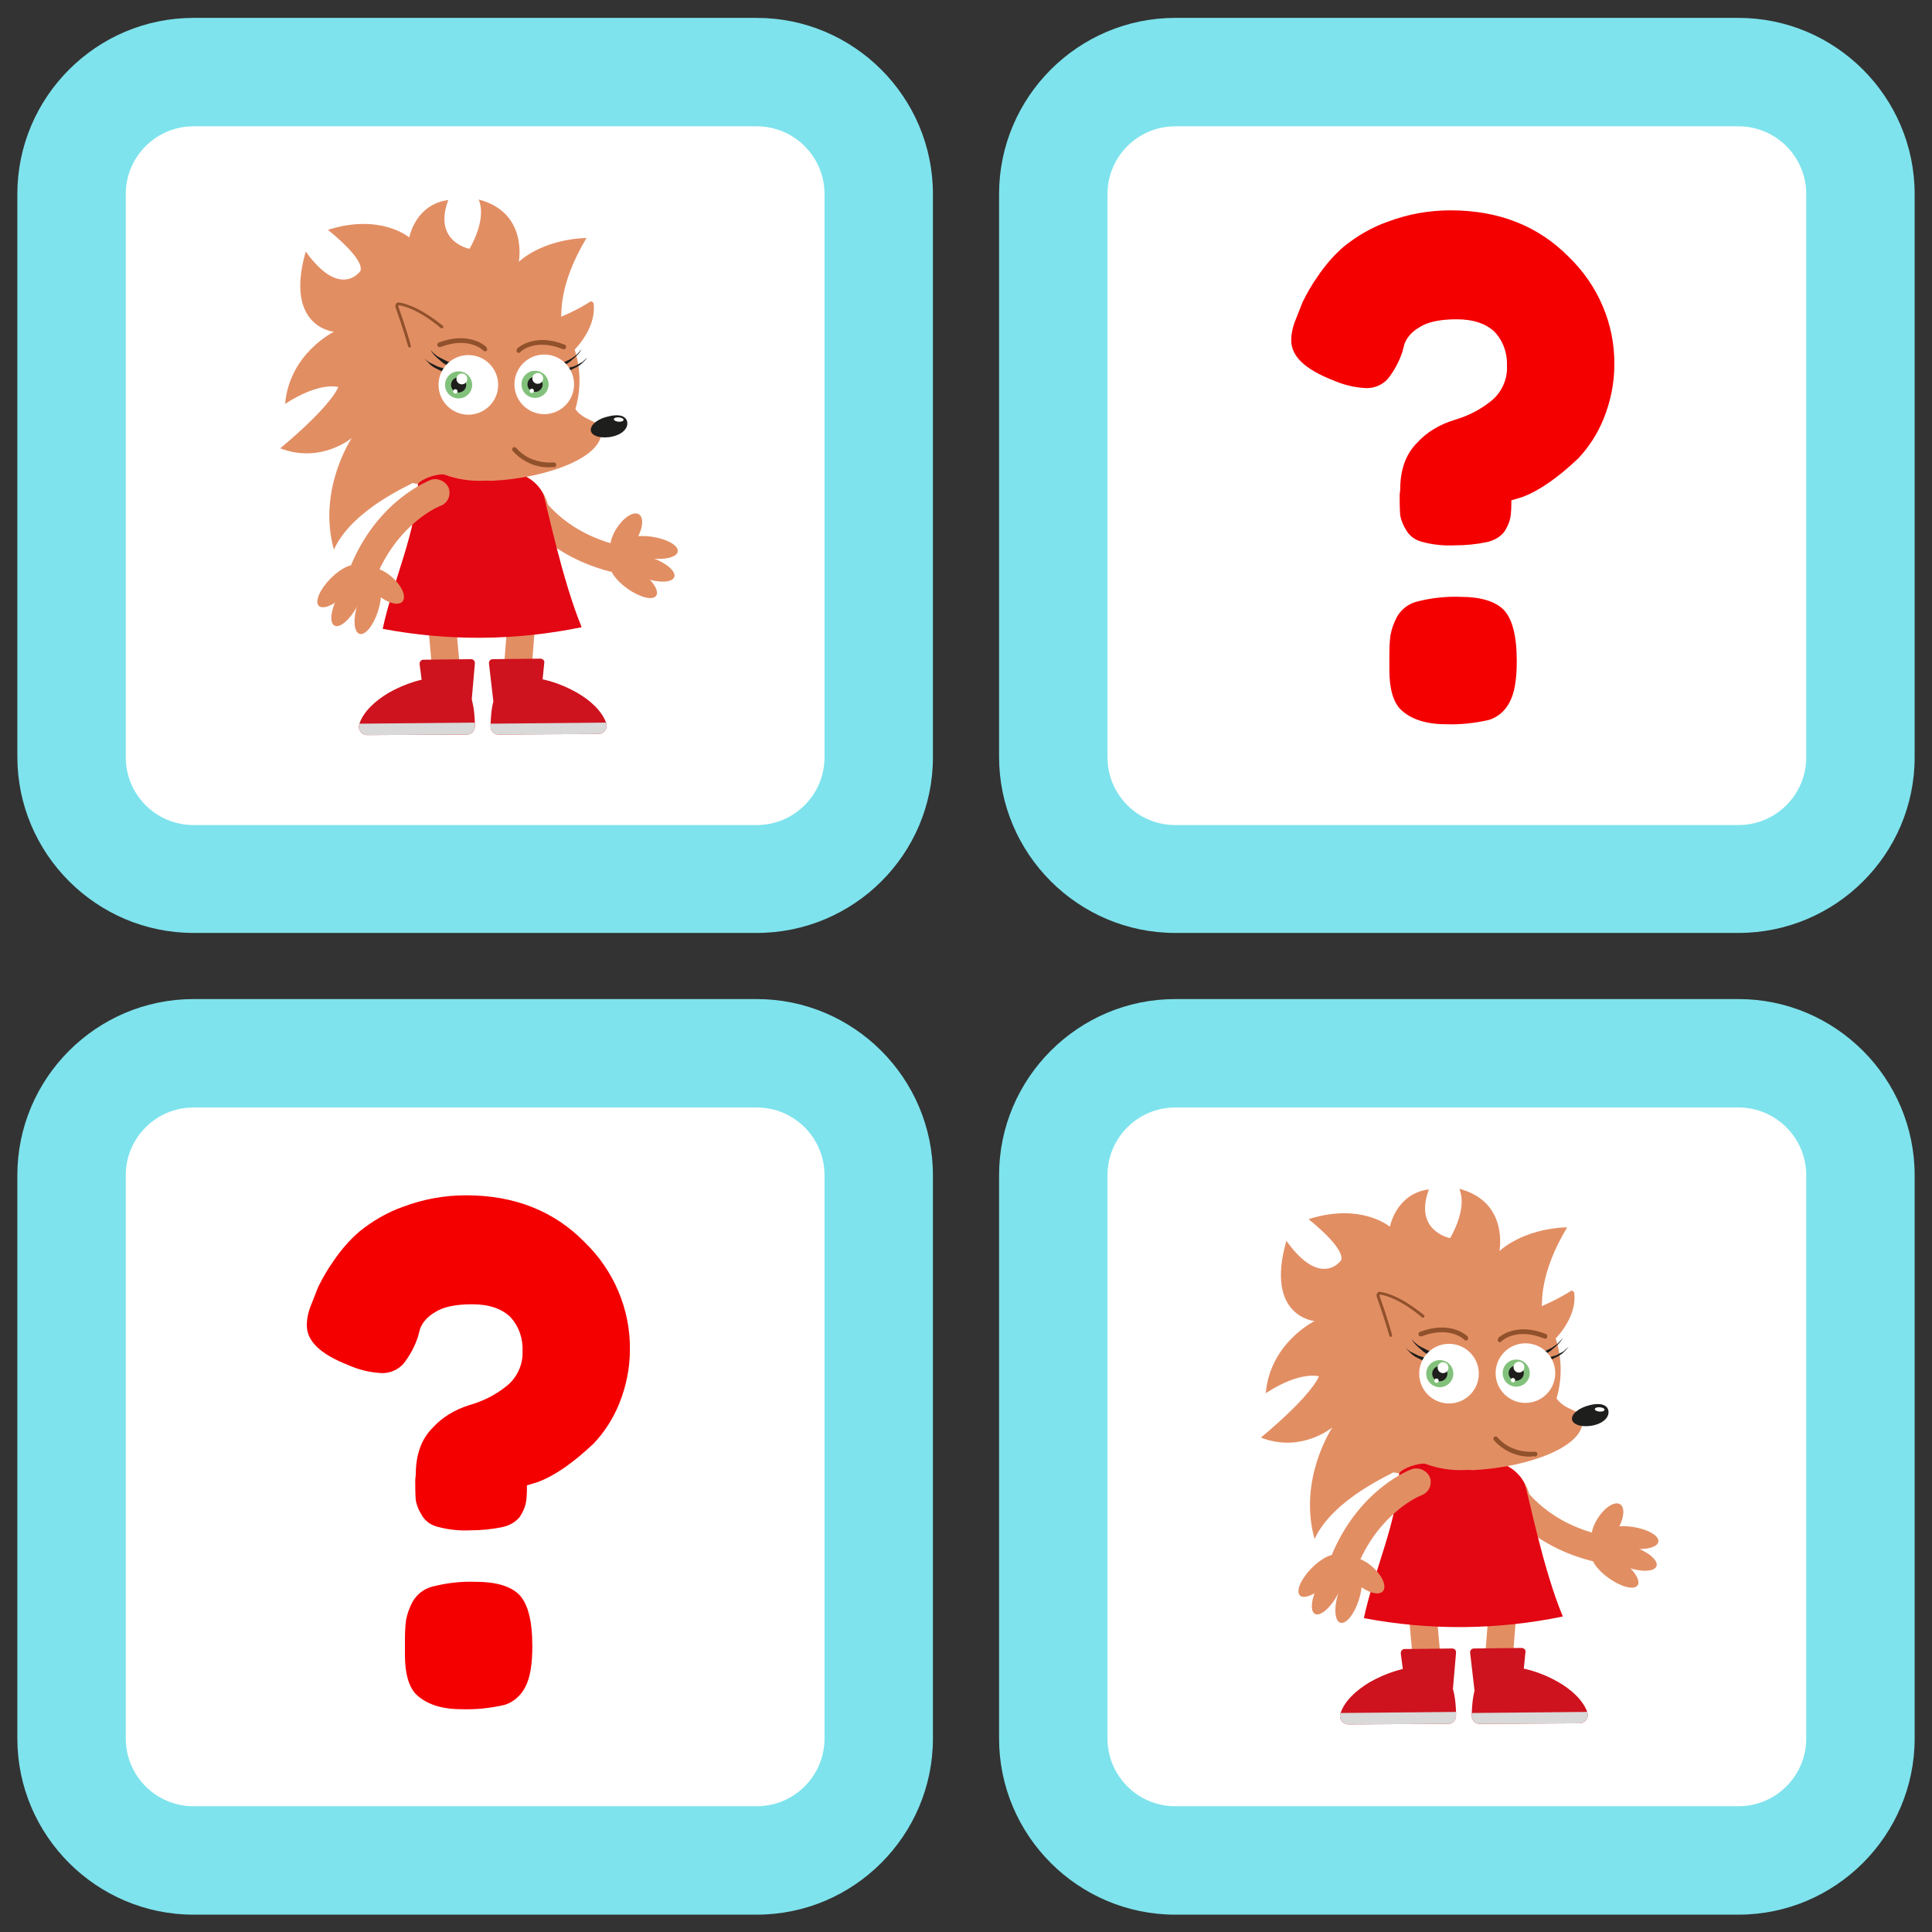 <?xml version="1.0" encoding="utf-8"?>
<!-- Generator: Adobe Illustrator 24.0.2, SVG Export Plug-In . SVG Version: 6.00 Build 0)  -->
<svg version="1.1" xmlns="http://www.w3.org/2000/svg" xmlns:xlink="http://www.w3.org/1999/xlink" x="0px" y="0px"
	 viewBox="0 0 356.4 356.4" style="enable-background:new 0 0 356.4 356.4;" xml:space="preserve">
<rect x="0" y="0" width="356.4" height="356.4" fill="#333333" stroke="none"/>
<style type="text/css">
	.st0{display:none;}
	.st1{display:inline;}
	.st2{fill:#010101;}
	.st3{fill:#E68522;}
	.st4{fill:#CD6B14;}
	.st5{fill:#7A190F;}
	.st6{fill:#AD2316;}
	.st7{fill:#A63C16;}
	.st8{fill:#712F0E;}
	.st9{fill:#FFFFFF;}
	.st10{fill:#68280C;}
	.st11{fill:#914314;}
	.st12{fill:#C86F13;}
	.st13{fill:none;stroke:#68280C;stroke-width:2;stroke-linecap:round;stroke-miterlimit:10;}
	.st14{fill:#7EE3ED;}
	.st15{fill:#E28E63;}
	.st16{fill:#CE131E;}
	.st17{fill:#D9D9D9;}
	.st18{fill:#E30613;}
	.st19{fill:#1E1E1C;}
	.st20{fill:#90512B;}
	.st21{fill:#82C17B;}
	.st22{fill:#F50000;}
</style>
<g id="Laag_1">
</g>
<g id="Laag_2" class="st0">
	<g class="st1">
		<path class="st2" d="M278,32.9c0.3-0.1,0.6-0.1,0.8,0.1L278,32.9L278,32.9z"/>
		<path class="st3" d="M260.8,88.4l-0.4,0.2c-0.8,0.4-1.6,0.8-2.4,1.3c-0.8,0.5-1.6,1.1-2.3,1.7c-1,0.9-2,1.8-2.9,2.8
			c-0.5,0.5-0.9,1-1.4,1.5l-0.6,0.7c-0.5,0.6-0.9,1.2-1.4,1.8c-0.6,0.9-1.3,1.8-1.8,2.7c-0.6,0.9-1.1,1.8-1.7,2.8
			c-0.3,0.5-0.5,0.9-0.7,1.4c-0.1,0.2-0.2,0.5-0.4,0.7l-0.1,0.3l-0.1,0.1v0.1l0,0c-2.4,4.5-7.9,6.3-12.5,3.9
			c-4.3-2.2-6.1-7.3-4.3-11.8c0.2-0.4,0.3-0.7,0.5-1.1l0.1-0.1v-0.1l0.1-0.1l0.2-0.3l0.3-0.5c0.2-0.3,0.4-0.6,0.6-0.9
			c0.4-0.6,0.9-1.2,1.3-1.7c0.9-1.1,1.8-2.2,2.7-3.3c0.9-1.1,1.9-2.1,2.9-3.1s2.1-2,3.2-3c2.2-2,4.6-3.7,7.2-5.3
			c1.3-0.8,2.7-1.5,4.1-2.2c1.4-0.6,2.9-1.2,4.4-1.6c2.6-0.8,5.5,0,7.3,2c0.7,0.8,1.2,1.7,1.5,2.7C265.4,83.2,263.9,86.8,260.8,88.4
			z"/>
		<path class="st4" d="M243.4,107.4v0.7c-3.3,3.9-9.1,4.4-13,1.1c-3.1-2.6-4.1-6.8-2.6-10.5c4.8-3,11.1-1.5,14.1,3.3
			C242.9,103.6,243.5,105.5,243.4,107.4L243.4,107.4z"/>
		<path class="st3" d="M310,110.5c-3.8,2.1-8.7,1.3-11.5-2.1c-0.4-0.5-0.7-0.9-1-1.5l0,0v-0.1l-0.1-0.1l-0.2-0.3
			c-0.1-0.2-0.2-0.5-0.3-0.7c-0.2-0.5-0.5-0.9-0.7-1.4c-0.5-0.9-1.1-1.9-1.7-2.8c-0.6-0.9-1.2-1.8-1.9-2.7c-0.7-0.9-1.2-1.6-1.8-2.3
			c-0.1-0.1-0.1-0.1-0.2-0.2c-0.6-0.7-1.2-1.3-1.8-2l0,0c-0.8-0.8-1.7-1.6-2.6-2.4c-0.7-0.6-1.5-1.2-2.3-1.7c-0.8-0.5-1.6-1-2.4-1.4
			l-0.4-0.2c-3.5-1.7-4.9-6-3.2-9.5c1.5-3.1,5.1-4.6,8.4-3.6c1.5,0.5,3,1,4.5,1.7c1.4,0.7,2.8,1.4,4.1,2.2c2.5,1.6,4.9,3.3,7.2,5.3
			c1.1,0.9,2.2,2,3.2,3c1,1,2,2.1,2.9,3.1c0.9,1.1,1.9,2.2,2.7,3.3c0.4,0.6,0.9,1.1,1.3,1.7c0.2,0.3,0.4,0.6,0.7,0.9l0.3,0.5
			l0.2,0.2l0.1,0.2V98l0.1,0.1C316,102.5,314.4,108.1,310,110.5L310,110.5z"/>
		<path class="st4" d="M298.4,107.7v0.7c3.3,3.9,9.1,4.4,13,1.1c3.1-2.6,4.1-6.8,2.6-10.5c-4.8-3-11.1-1.5-14.1,3.3
			C299,103.9,298.4,105.8,298.4,107.7L298.4,107.7z"/>
		<path class="st4" d="M290.6,96.4c-0.6-0.7-1.2-1.3-1.8-1.9l0.3,2.1l-36.7,0.1l0.3-2.2c-0.5,0.5-0.9,1-1.4,1.5l-0.6,0.7l0.9-6.8
			c0.8-5.9,4.2-11.1,9.3-14.1c0.7,0.4,1.4,0.9,2,1.5l0.3-0.1l0.2-0.1l0.2-0.1l0.2-0.1l0.1-0.1h0.1l0.4-0.1l0.5-0.2l0.2-0.1l0.5-0.2
			l0.2-0.1h0.2l0.4-0.1l0.2-0.1h0.3l0.5-0.1h1.1l0.4-0.1h5l0.4,0.1l0.4,0.1l0.4,0.1l0.3,0.1l0.2,0.1h0.3l0.2,0.1h0.1l0.2,0l0,0
			l0.8,0.3l0,0c0.1,0,0.2,0,0.2,0.1l0.3,0.1h0.2l0.2,0.1l0.3,0.1l0.5,0.2l0.1,0.1l0.1,0.1l0.2,0.1h0.1c0.6-0.6,1.2-1.1,2-1.5
			c0.8,0.5,1.7,1.1,2.4,1.8c3.5,3.1,5.8,7.4,6.4,12l0.9,6.6C290.7,96.5,290.6,96.4,290.6,96.4z"/>
		<path class="st3" d="M273.2,130.2h-5c-9.8,0-17.8-8-17.8-17.8v0c0-0.8,0-1.5,0.1-2.3l1.7-13.5l0.3-2.2l0.5-3.6
			c0.1-0.5,0.1-0.9,0.3-1.5c0-0.1,0-0.2,0-0.2v0c0-0.1,0-0.2,0.1-0.3c0.1-0.2,0.1-0.5,0.2-0.7c0-0.1,0-0.1,0-0.2
			c0-0.1,0-0.2,0.1-0.2c0.1-0.4,0.3-0.8,0.4-1.2c0-0.1,0.1-0.2,0.2-0.4l0,0c0.1-0.1,0.1-0.2,0.2-0.4l0,0l0.2-0.4l0.2-0.4
			c0.1-0.1,0.1-0.2,0.2-0.3s0.1-0.3,0.2-0.4l0.2-0.3l0.2-0.3l0.3-0.4l0.2-0.3l0.2-0.3c0.2-0.3,0.5-0.6,0.7-0.9
			c0.1-0.1,0.1-0.2,0.2-0.2l0.3-0.4l0.2-0.2l0.3-0.3c0-0.1,0.1-0.1,0.2-0.2l0.6-0.6l0.2-0.2l0.4-0.4l0.2-0.1l0.4-0.3l0.4-0.3
			l0.2-0.1l0.1,0l0.2-0.1l0.5-0.3l0.2-0.1l0.5-0.3l0.2-0.1l0.5-0.3l0.3-0.1l0.2-0.1l0.2-0.1l0.2-0.1l0.1-0.1h0.1l0.4-0.2l0.5-0.2
			l0.2-0.1l0.5-0.2l0.2-0.1h0.2l0.4-0.1l0.2-0.1h0.3l0.5-0.1h1.1l0.4-0.1h5.1L274,76l0.4,0.1l0.4,0.1l0.3,0.1l0.2,0.1h0.3l0.2,0.1
			h0.1l0.2,0l0,0l0.8,0.3l0,0c0.1,0,0.2,0,0.2,0.1l0.3,0.1h0.2l0.2,0.1l0.3,0.1l0.5,0.2l0.1,0.1l0.1,0.1l0.2,0.1h0.1l0.4,0.2
			l0.4,0.2l0.2,0.1l0.3,0.2l0.1,0.1l0.3,0.2l0.5,0.4l0.3,0.3l0,0l0.3,0.2l0.1,0.1l0.3,0.3c0.6,0.5,1.1,1.1,1.6,1.7
			c0.3,0.3,0.5,0.6,0.7,0.9c1.9,2.5,3.1,5.4,3.5,8.5l0.5,3.5l0.3,2.1l1.8,13.6c1.3,9.7-5.6,18.7-15.3,20c0,0,0,0,0,0
			C274.7,130.1,274,130.2,273.2,130.2z"/>
		<path class="st3" d="M257.9,126.6l-2.2,1.1l-0.3,0.1l-0.3,0.1l-0.8,0.4l-0.9,0.4l-0.2,0.1l-0.2,0.1l-0.5,0.2
			c-1.4,0.7-2.8,1.5-4.2,2.3c-1.4,0.9-2.8,1.7-4.3,2.6c-0.7,0.5-1.5,0.9-2.1,1.4l-1,0.7c-0.3,0.2-0.7,0.5-1,0.7
			c-4.8,3.6-11.6,2.6-15.2-2.2s-2.6-11.6,2.2-15.2c0.1-0.1,0.2-0.2,0.3-0.3c0.6-0.4,1.2-0.8,1.8-1.1l0.5-0.2l1.4-0.6l1.3-0.5
			l2.7-1.1c1.8-0.7,3.6-1.4,5.4-2c1.8-0.6,3.7-1.3,5.7-1.9l0.7-0.2l0.4-0.1l0.4-0.1l1.6-0.4l1.8-0.4h0.2l0.3,0l0.5-0.1l1-0.2
			c4.7-0.7,9,2.6,9.7,7.3C263.1,121.4,261.2,124.9,257.9,126.6L257.9,126.6z"/>
		<path class="st4" d="M235.7,138.7c-5.9,1.3-11.7-2.5-12.9-8.3c-0.7-3.2,0.1-6.5,2.1-9.1c3.8-1.8,9,0.4,11.7,5.1
			C239.3,130.9,238.8,136.1,235.7,138.7z"/>
		<path class="st3" d="M277.3,126.6l2.2,1.1l0.3,0.1l0.3,0.1l0.8,0.4l0.9,0.5l0.2,0.1l0.2,0.1l0.5,0.3c1.3,0.7,2.8,1.5,4.2,2.3
			s2.8,1.7,4.3,2.6l2.1,1.4l1.1,0.7c0.3,0.2,0.7,0.5,1,0.7c5,3.2,11.8,1.8,15-3.3c3-4.7,2-10.9-2.4-14.4c-0.6-0.4-1.2-0.8-1.9-1.1
			l-0.5-0.2l-1.4-0.6l-1.3-0.5c-0.9-0.4-1.8-0.7-2.7-1.1c-1.8-0.7-3.6-1.4-5.4-2c-1.8-0.6-3.7-1.3-5.7-1.8l-0.7-0.2l-0.4-0.1
			l-0.4-0.1l-1.6-0.4l-1.8-0.4l-0.3,0h-0.2l-0.5-0.1l-1-0.1c-4.7-0.7-9,2.6-9.7,7.3C272.1,121.4,274,125,277.3,126.6L277.3,126.6z"
			/>
		<path class="st4" d="M299.5,138.7c5.9,1.3,11.7-2.5,12.9-8.4c0.7-3.2-0.1-6.5-2.1-9.1c-3.8-1.8-9,0.4-11.7,5.1
			C296,130.9,296.5,136.1,299.5,138.7z"/>
		<path class="st3" d="M273.2,130.2h-5c-9.8,0-17.8-8-17.8-17.8v0c0-0.8,0-1.5,0.1-2.3l1.7-13.5l0.3-2.2l0.5-3.6
			c0.1-0.5,0.1-0.9,0.3-1.5c0-0.1,0-0.2,0-0.2v0c0-0.1,0-0.2,0.1-0.3c0.1-0.2,0.1-0.5,0.2-0.7c0-0.1,0-0.1,0-0.2
			c0-0.1,0-0.2,0.1-0.2c0.1-0.4,0.3-0.8,0.4-1.2c0-0.1,0.1-0.2,0.2-0.4l0,0c0.1-0.1,0.1-0.2,0.2-0.4l0,0l0.2-0.4l0.2-0.4
			c0.1-0.1,0.1-0.2,0.2-0.3s0.1-0.3,0.2-0.4l0.2-0.3l0.2-0.3l0.3-0.4l0.2-0.3l0.2-0.3c0.2-0.3,0.5-0.6,0.7-0.9
			c0.1-0.1,0.1-0.2,0.2-0.2l0.3-0.4l0.2-0.2l0.3-0.3c0-0.1,0.1-0.1,0.2-0.2l0.6-0.6l0.2-0.2l0.4-0.4l0.2-0.1l0.4-0.3l0.4-0.3
			l0.2-0.1l0.1,0l0.2-0.1l0.5-0.3l0.2-0.1l0.5-0.3l0.2-0.1l0.5-0.3l0.3-0.1l0.2-0.1l0.2-0.1l0.2-0.1l0.1-0.1h0.1l0.4-0.2l0.5-0.2
			l0.2-0.1l0.5-0.2l0.2-0.1h0.2l0.4-0.1l0.2-0.1h0.3l0.5-0.1h1.1l0.4-0.1h5.1L274,76l0.4,0.1l0.4,0.1l0.3,0.1l0.2,0.1h0.3l0.2,0.1
			h0.1l0.2,0l0,0l0.8,0.3l0,0c0.1,0,0.2,0,0.2,0.1l0.3,0.1h0.2l0.2,0.1l0.3,0.1l0.5,0.2l0.1,0.1l0.1,0.1l0.2,0.1h0.1l0.4,0.2
			l0.4,0.2l0.2,0.1l0.3,0.2l0.1,0.1l0.3,0.2l0.5,0.4l0.3,0.3l0,0l0.3,0.2l0.1,0.1l0.3,0.3c0.6,0.5,1.1,1.1,1.6,1.7
			c0.3,0.3,0.5,0.6,0.7,0.9c1.9,2.5,3.1,5.4,3.5,8.5l0.5,3.5l0,0l0.3,2.1l1.8,13.6c1.3,9.7-5.6,18.7-15.3,20c0,0,0,0,0,0
			C274.7,130.2,274,130.2,273.2,130.2z"/>
		<ellipse transform="matrix(0.53 -0.848 0.848 0.53 97.5 268.501)" class="st3" cx="291" cy="46.3" rx="9.7" ry="7.6"/>
		<ellipse transform="matrix(0.53 -0.848 0.848 0.53 97.311 268.889)" class="st5" cx="291.2" cy="46.7" rx="5.7" ry="4.5"/>
		<ellipse transform="matrix(0.53 -0.848 0.848 0.53 96.715 268.714)" class="st6" cx="290.8" cy="47.1" rx="5.7" ry="4.5"/>
		<ellipse transform="matrix(0.848 -0.53 0.53 0.848 14.143 140.847)" class="st3" cx="252.6" cy="45.8" rx="7.6" ry="9.7"/>
		<ellipse transform="matrix(0.848 -0.53 0.53 0.848 14.278 140.623)" class="st5" cx="252.3" cy="45.4" rx="4.6" ry="5.5"/>
		<ellipse transform="matrix(0.848 -0.53 0.53 0.848 13.978 140.962)" class="st6" cx="252.7" cy="46.1" rx="4.5" ry="5.7"/>
		<ellipse class="st3" cx="271.1" cy="60.7" rx="24.5" ry="20.8"/>
		<ellipse class="st7" cx="258.4" cy="56" rx="2.5" ry="2.5"/>
		<ellipse class="st8" cx="258.4" cy="56.6" rx="2.5" ry="2.5"/>
		<ellipse class="st9" cx="258" cy="55.7" rx="1" ry="1"/>
		<ellipse class="st7" cx="283.8" cy="56.6" rx="2.6" ry="2.5"/>
		<ellipse class="st8" cx="283.8" cy="57.2" rx="2.6" ry="2.5"/>
		<ellipse class="st9" cx="283.4" cy="56.2" rx="1" ry="1.1"/>
		<ellipse class="st10" cx="270" cy="63.1" rx="5.7" ry="4.5"/>
		<ellipse class="st11" cx="269.4" cy="62.4" rx="4.7" ry="3.5"/>
		<ellipse class="st12" cx="268.4" cy="60.8" rx="2.4" ry="1.8"/>
		<path class="st13" d="M270.2,67.5c0,0,1.1,6.4-2.2,5.9c-3.3-0.6-6.9-1.9-7.8-4.7"/>
		<path class="st13" d="M259,69.5c0.5-0.8,1.3-1.4,2.3-1.4"/>
		<path class="st13" d="M270.2,67.5c0,0-0.3,6,2.8,5.9s6.9-1.8,7.8-4.7"/>
		<path class="st13" d="M282,69.5c-0.5-0.8-1.3-1.4-2.3-1.3"/>
	</g>
	<g class="st1">
		<path class="st2" d="M97.9,214.5c0.3-0.1,0.6-0.1,0.8,0.1L97.9,214.5L97.9,214.5z"/>
		<path class="st3" d="M80.7,270l-0.4,0.2c-0.8,0.4-1.6,0.8-2.4,1.3c-0.8,0.5-1.6,1.1-2.3,1.7c-1,0.9-2,1.8-2.9,2.8
			c-0.5,0.5-0.9,1-1.4,1.5l-0.6,0.7c-0.5,0.6-0.9,1.2-1.4,1.8c-0.6,0.9-1.3,1.8-1.8,2.7c-0.6,0.9-1.1,1.8-1.7,2.8
			c-0.3,0.5-0.5,0.9-0.7,1.4c-0.1,0.2-0.2,0.5-0.4,0.7l-0.1,0.3l-0.1,0.1v0.1l0,0c-2.4,4.5-7.9,6.3-12.5,3.9
			c-4.3-2.2-6.1-7.3-4.3-11.8c0.2-0.4,0.3-0.7,0.5-1.1l0.1-0.1V279l0.1-0.1l0.2-0.3l0.3-0.5c0.2-0.3,0.4-0.6,0.6-0.9
			c0.4-0.6,0.9-1.2,1.3-1.7c0.9-1.1,1.8-2.2,2.7-3.3c0.9-1.1,1.9-2.1,2.9-3.1c1-1,2.1-2,3.2-3c2.2-2,4.6-3.7,7.2-5.3
			c1.3-0.8,2.7-1.5,4.1-2.2c1.4-0.6,2.9-1.2,4.4-1.6c2.6-0.8,5.5,0,7.3,2c0.7,0.8,1.2,1.7,1.5,2.7C85.3,264.8,83.8,268.4,80.7,270z"
			/>
		<path class="st4" d="M63.4,289v0.7c-3.3,3.9-9.1,4.4-13,1.1c-3.1-2.6-4.1-6.8-2.6-10.5c4.8-3,11.1-1.5,14.1,3.3
			C62.9,285.2,63.4,287.1,63.4,289L63.4,289z"/>
		<path class="st3" d="M129.9,292.1c-3.8,2.1-8.7,1.3-11.5-2.1c-0.4-0.5-0.7-0.9-1-1.5l0,0v-0.1l-0.1-0.1l-0.2-0.3
			c-0.1-0.2-0.2-0.5-0.3-0.7c-0.2-0.5-0.5-0.9-0.7-1.4c-0.5-0.9-1.1-1.9-1.7-2.8s-1.2-1.8-1.9-2.7c-0.7-0.9-1.2-1.6-1.8-2.3
			c-0.1-0.1-0.1-0.1-0.2-0.2c-0.6-0.7-1.2-1.3-1.8-2l0,0c-0.8-0.8-1.7-1.6-2.6-2.4c-0.7-0.6-1.5-1.2-2.3-1.7c-0.8-0.5-1.6-1-2.4-1.4
			l-0.4-0.2c-3.5-1.7-4.9-6-3.2-9.5c1.5-3.1,5.1-4.6,8.4-3.6c1.5,0.5,3,1,4.5,1.7c1.4,0.7,2.8,1.4,4.1,2.2c2.5,1.6,4.9,3.3,7.2,5.3
			c1.1,0.9,2.2,2,3.2,3c1,1,2,2.1,2.9,3.1c0.9,1.1,1.9,2.2,2.7,3.3c0.4,0.6,0.9,1.1,1.3,1.7c0.2,0.3,0.4,0.6,0.7,0.9l0.3,0.5
			l0.2,0.2l0.1,0.2v0.1l0.1,0.1C135.9,284.2,134.3,289.7,129.9,292.1L129.9,292.1z"/>
		<path class="st4" d="M118.4,289.3v0.7c3.3,3.9,9.1,4.4,13,1.1c3.1-2.6,4.1-6.8,2.6-10.5c-4.8-3-11.1-1.5-14.1,3.3
			C118.9,285.5,118.4,287.4,118.4,289.3L118.4,289.3z"/>
		<path class="st4" d="M110.5,278c-0.6-0.7-1.2-1.3-1.8-1.9l0.3,2.1l-36.7,0.1l0.3-2.2c-0.5,0.5-0.9,1-1.4,1.5l-0.6,0.7l0.9-6.8
			c0.8-5.9,4.2-11.1,9.3-14.1c0.7,0.4,1.4,0.9,2,1.5l0.3-0.1l0.2-0.1l0.2-0.1l0.2-0.1l0.1-0.1h0.1l0.4-0.1l0.5-0.2l0.2-0.1l0.5-0.2
			l0.2-0.1h0.2l0.4-0.1l0.2-0.1h0.3l0.5-0.1h1.1l0.4-0.1h5l0.4,0.1l0.4,0.1l0.4,0.1l0.3,0.1l0.2,0.1h0.3l0.2,0.1h0.1l0.2,0l0,0
			l0.8,0.3l0,0c0.1,0,0.2,0,0.2,0.1l0.3,0.1h0.2l0.2,0.1l0.3,0.1l0.5,0.2l0.1,0.1l0.1,0.1l0.2,0.1H99c0.6-0.6,1.2-1.1,2-1.5
			c0.8,0.5,1.7,1.1,2.4,1.8c3.5,3.1,5.8,7.4,6.4,12l0.9,6.6C110.6,278.1,110.6,278.1,110.5,278z"/>
		<path class="st3" d="M93.2,311.8h-5c-9.8,0-17.8-8-17.8-17.8l0,0c0-0.8,0-1.5,0.1-2.3l1.7-13.5l0.3-2.2l0.5-3.6
			c0.1-0.5,0.1-0.9,0.3-1.5c0-0.1,0-0.2,0-0.2v0c0-0.1,0-0.2,0.1-0.3c0.1-0.2,0.1-0.5,0.2-0.7c0-0.1,0-0.1,0-0.2
			c0-0.1,0-0.2,0.1-0.2c0.1-0.4,0.3-0.8,0.4-1.2c0-0.1,0.1-0.2,0.2-0.4l0,0c0.1-0.1,0.1-0.2,0.2-0.4l0,0l0.2-0.4l0.2-0.4
			c0.1-0.1,0.1-0.2,0.2-0.3c0.1-0.1,0.1-0.3,0.2-0.4l0.2-0.3l0.2-0.3l0.3-0.4l0.2-0.3l0.2-0.3c0.2-0.3,0.5-0.6,0.7-0.9
			c0.1-0.1,0.1-0.2,0.2-0.2l0.3-0.4l0.2-0.2l0.3-0.3c0-0.1,0.1-0.1,0.2-0.2l0.6-0.6l0.2-0.2l0.4-0.4l0.2-0.1l0.4-0.3l0.4-0.3
			l0.2-0.1l0.1,0l0.2-0.1l0.5-0.3l0.2-0.1l0.5-0.3l0.2-0.1l0.5-0.3l0.3-0.1l0.2-0.1l0.2-0.1l0.2-0.1l0.1-0.1h0.1l0.4-0.2l0.5-0.2
			l0.2-0.1l0.5-0.2l0.2-0.1h0.2l0.4-0.1l0.2-0.1h0.3l0.5-0.1h1.1l0.4-0.1h5.1l0.4,0.1l0.4,0.1l0.4,0.1l0.3,0.1l0.2,0.1h0.3l0.2,0.1
			h0.1l0.2,0l0,0l0.8,0.3l0,0c0.1,0,0.2,0,0.2,0.1l0.3,0.1h0.2l0.2,0.1l0.3,0.1l0.5,0.2l0.1,0.1l0.1,0.1l0.2,0.1H99l0.4,0.2l0.4,0.2
			l0.2,0.1l0.3,0.2l0.1,0.1l0.3,0.2l0.5,0.4l0.3,0.3l0,0l0.3,0.2l0.1,0.1l0.3,0.3c0.6,0.5,1.1,1.1,1.6,1.7c0.3,0.3,0.5,0.6,0.7,0.9
			c1.9,2.5,3.1,5.4,3.5,8.5l0.5,3.5l0.3,2.1l1.8,13.6c1.3,9.7-5.6,18.7-15.3,20c0,0,0,0,0,0C94.6,311.8,93.9,311.8,93.2,311.8z"/>
		<path class="st3" d="M77.8,308.2l-2.2,1.1l-0.3,0.1l-0.3,0.1l-0.8,0.4l-0.9,0.4l-0.2,0.1l-0.2,0.1l-0.5,0.2
			c-1.4,0.7-2.8,1.5-4.2,2.3c-1.4,0.9-2.8,1.7-4.3,2.6c-0.7,0.5-1.5,0.9-2.1,1.4l-1,0.7c-0.3,0.2-0.7,0.5-1,0.7
			c-4.8,3.6-11.6,2.6-15.2-2.2c-3.6-4.8-2.6-11.6,2.2-15.2c0.1-0.1,0.2-0.2,0.3-0.3c0.6-0.4,1.2-0.8,1.8-1.1l0.5-0.2l1.4-0.6
			l1.3-0.5l2.7-1.1c1.8-0.7,3.6-1.4,5.4-2c1.8-0.6,3.7-1.3,5.7-1.9l0.7-0.2l0.4-0.1l0.4-0.1l1.6-0.4l1.8-0.4h0.2l0.3,0l0.5-0.1
			l1-0.2c4.7-0.7,9,2.6,9.7,7.3C83,303,81.1,306.5,77.8,308.2L77.8,308.2z"/>
		<path class="st4" d="M55.6,320.3c-5.9,1.3-11.7-2.5-12.9-8.3c-0.7-3.2,0.1-6.5,2.1-9.1c3.8-1.8,9,0.4,11.7,5.1
			C59.2,312.5,58.7,317.7,55.6,320.3z"/>
		<path class="st3" d="M97.3,308.2l2.2,1.1l0.3,0.1l0.3,0.1l0.8,0.4l0.9,0.5l0.2,0.1l0.2,0.1l0.5,0.3c1.3,0.7,2.8,1.5,4.2,2.3
			s2.8,1.7,4.3,2.6l2.1,1.4l1.1,0.7c0.3,0.2,0.7,0.5,1,0.7c5,3.2,11.8,1.8,15-3.3c3-4.7,2-10.9-2.4-14.4c-0.6-0.4-1.2-0.8-1.9-1.1
			l-0.5-0.2l-1.4-0.6l-1.3-0.5c-0.9-0.4-1.8-0.7-2.7-1.1c-1.8-0.7-3.6-1.4-5.4-2c-1.8-0.6-3.7-1.3-5.7-1.8l-0.7-0.2l-0.4-0.1
			l-0.4-0.1l-1.6-0.4l-1.8-0.4l-0.3,0h-0.2l-0.5-0.1l-1-0.1c-4.7-0.7-9,2.6-9.7,7.3C92,303,93.9,306.6,97.3,308.2L97.3,308.2z"/>
		<path class="st4" d="M119.5,320.3c5.9,1.3,11.7-2.5,12.9-8.4c0.7-3.2-0.1-6.5-2.1-9.1c-3.8-1.8-9,0.4-11.7,5.1
			C115.9,312.5,116.4,317.7,119.5,320.3z"/>
		<path class="st3" d="M93.2,311.8h-5c-9.8,0-17.8-8-17.8-17.8l0,0c0-0.8,0-1.5,0.1-2.3l1.7-13.5l0.3-2.2l0.5-3.6
			c0.1-0.5,0.1-0.9,0.3-1.5c0-0.1,0-0.2,0-0.2v0c0-0.1,0-0.2,0.1-0.3c0.1-0.2,0.1-0.5,0.2-0.7c0-0.1,0-0.1,0-0.2
			c0-0.1,0-0.2,0.1-0.2c0.1-0.4,0.3-0.8,0.4-1.2c0-0.1,0.1-0.2,0.2-0.4l0,0c0.1-0.1,0.1-0.2,0.2-0.4l0,0l0.2-0.4l0.2-0.4
			c0.1-0.1,0.1-0.2,0.2-0.3c0.1-0.1,0.1-0.3,0.2-0.4l0.2-0.3l0.2-0.3l0.3-0.4l0.2-0.3l0.2-0.3c0.2-0.3,0.5-0.6,0.7-0.9
			c0.1-0.1,0.1-0.2,0.2-0.2l0.3-0.4l0.2-0.2l0.3-0.3c0-0.1,0.1-0.1,0.2-0.2l0.6-0.6l0.2-0.2l0.4-0.4l0.2-0.1l0.4-0.3l0.4-0.3
			l0.2-0.1l0.1,0l0.2-0.1l0.5-0.3l0.2-0.1l0.5-0.3l0.2-0.1l0.5-0.3l0.3-0.1l0.2-0.1l0.2-0.1l0.2-0.1l0.1-0.1h0.1l0.4-0.2l0.5-0.2
			l0.2-0.1l0.5-0.2l0.2-0.1h0.2l0.4-0.1l0.2-0.1h0.3l0.5-0.1h1.1l0.4-0.1h5.1l0.4,0.1l0.4,0.1l0.4,0.1l0.3,0.1l0.2,0.1h0.3l0.2,0.1
			h0.1l0.2,0l0,0l0.8,0.3l0,0c0.1,0,0.2,0,0.2,0.1l0.3,0.1h0.2l0.2,0.1l0.3,0.1l0.5,0.2l0.1,0.1l0.1,0.1l0.2,0.1H99l0.4,0.2l0.4,0.2
			l0.2,0.1l0.3,0.2l0.1,0.1l0.3,0.2l0.5,0.4l0.3,0.3l0,0l0.3,0.2l0.1,0.1l0.3,0.3c0.6,0.5,1.1,1.1,1.6,1.7c0.3,0.3,0.5,0.6,0.7,0.9
			c1.9,2.5,3.1,5.4,3.5,8.5l0.5,3.5l0,0l0.3,2.1l1.8,13.6c1.3,9.7-5.6,18.7-15.3,20c0,0,0,0,0,0C94.6,311.8,93.9,311.8,93.2,311.8z"
			/>
		
			<ellipse transform="matrix(0.53 -0.848 0.848 0.53 -141.125 201.151)" class="st3" cx="110.9" cy="227.9" rx="9.7" ry="7.6"/>
		<ellipse transform="matrix(0.53 -0.848 0.848 0.53 -141.314 201.539)" class="st5" cx="111.2" cy="228.3" rx="5.7" ry="4.5"/>
		
			<ellipse transform="matrix(0.53 -0.848 0.848 0.53 -141.909 201.364)" class="st6" cx="110.7" cy="228.7" rx="5.7" ry="4.5"/>
		<ellipse transform="matrix(0.848 -0.53 0.53 0.848 -109.504 73.008)" class="st3" cx="72.5" cy="227.4" rx="7.6" ry="9.7"/>
		<ellipse transform="matrix(0.848 -0.53 0.53 0.848 -109.369 72.783)" class="st5" cx="72.2" cy="227" rx="4.6" ry="5.5"/>
		<ellipse transform="matrix(0.848 -0.53 0.53 0.848 -109.67 73.122)" class="st6" cx="72.6" cy="227.7" rx="4.5" ry="5.7"/>
		<ellipse class="st3" cx="91.1" cy="242.3" rx="24.5" ry="20.8"/>
		<ellipse class="st7" cx="78.4" cy="237.6" rx="2.5" ry="2.5"/>
		<ellipse class="st8" cx="78.4" cy="238.2" rx="2.5" ry="2.5"/>
		<ellipse class="st9" cx="78" cy="237.3" rx="1" ry="1"/>
		<ellipse class="st7" cx="103.7" cy="238.2" rx="2.6" ry="2.5"/>
		<ellipse class="st8" cx="103.7" cy="238.8" rx="2.6" ry="2.5"/>
		<ellipse class="st9" cx="103.3" cy="237.8" rx="1" ry="1.1"/>
		<ellipse class="st10" cx="89.9" cy="244.8" rx="5.7" ry="4.5"/>
		<ellipse class="st11" cx="89.3" cy="244" rx="4.7" ry="3.5"/>
		<ellipse class="st12" cx="88.3" cy="242.4" rx="2.4" ry="1.8"/>
		<path class="st13" d="M90.1,249.1c0,0,1.1,6.4-2.2,5.9c-3.3-0.6-6.9-1.9-7.8-4.7"/>
		<path class="st13" d="M79,251.1c0.5-0.8,1.3-1.4,2.3-1.4"/>
		<path class="st13" d="M90.1,249.1c0,0-0.3,6,2.8,5.9s6.9-1.8,7.8-4.7"/>
		<path class="st13" d="M102,251.1c-0.5-0.8-1.3-1.4-2.3-1.3"/>
	</g>
</g>
<g id="Laag_3">
	<g>
		<path class="st9" d="M139.6,343.2H35.7c-12.4,0-22.5-10.1-22.5-22.5V216.8c0-12.4,10.1-22.5,22.5-22.5h103.9
			c12.4,0,22.5,10.1,22.5,22.5v103.9C162.1,333.1,152.1,343.2,139.6,343.2z"/>
		<path class="st14" d="M139.6,353.2H35.7c-17.9,0-32.5-14.6-32.5-32.5V216.8c0-17.9,14.6-32.5,32.5-32.5h103.9
			c17.9,0,32.5,14.6,32.5,32.5v103.9C172.1,338.6,157.5,353.2,139.6,353.2z M35.7,204.3c-6.9,0-12.5,5.6-12.5,12.5v103.9
			c0,6.9,5.6,12.5,12.5,12.5h103.9c6.9,0,12.5-5.6,12.5-12.5V216.8c0-6.9-5.6-12.5-12.5-12.5H35.7z"/>
		<path class="st9" d="M320.7,343.2H216.8c-12.4,0-22.5-10.1-22.5-22.5V216.8c0-12.4,10.1-22.5,22.5-22.5h103.9
			c12.4,0,22.5,10.1,22.5,22.5v103.9C343.2,333.1,333.1,343.2,320.7,343.2z"/>
		<path class="st14" d="M320.7,353.2H216.8c-17.9,0-32.5-14.6-32.5-32.5V216.8c0-17.9,14.6-32.5,32.5-32.5h103.9
			c17.9,0,32.5,14.6,32.5,32.5v103.9C353.2,338.6,338.6,353.2,320.7,353.2z M216.8,204.3c-6.9,0-12.5,5.6-12.5,12.5v103.9
			c0,6.9,5.6,12.5,12.5,12.5h103.9c6.9,0,12.5-5.6,12.5-12.5V216.8c0-6.9-5.6-12.5-12.5-12.5H216.8z"/>
		<path class="st9" d="M139.6,162.1H35.7c-12.4,0-22.5-10.1-22.5-22.5V35.8c0-12.4,10.1-22.5,22.5-22.5h103.9
			c12.4,0,22.5,10.1,22.5,22.5v103.9C162.1,152.1,152.1,162.1,139.6,162.1z"/>
		<path class="st14" d="M139.6,172.1H35.7c-17.9,0-32.5-14.6-32.5-32.5V35.8c0-17.9,14.6-32.5,32.5-32.5h103.9
			c17.9,0,32.5,14.6,32.5,32.5v103.9C172.1,157.6,157.5,172.1,139.6,172.1z M35.7,23.3c-6.9,0-12.5,5.6-12.5,12.5v103.9
			c0,6.9,5.6,12.5,12.5,12.5h103.9c6.9,0,12.5-5.6,12.5-12.5V35.8c0-6.9-5.6-12.5-12.5-12.5H35.7z"/>
		<path class="st9" d="M320.7,162.1H216.8c-12.4,0-22.5-10.1-22.5-22.5V35.8c0-12.4,10.1-22.5,22.5-22.5h103.9
			c12.4,0,22.5,10.1,22.5,22.5v103.9C343.2,152.1,333.1,162.1,320.7,162.1z"/>
		<path class="st14" d="M320.7,172.1H216.8c-17.9,0-32.5-14.6-32.5-32.5V35.8c0-17.9,14.6-32.5,32.5-32.5h103.9
			c17.9,0,32.5,14.6,32.5,32.5v103.9C353.2,157.6,338.6,172.1,320.7,172.1z M216.8,23.3c-6.9,0-12.5,5.6-12.5,12.5v103.9
			c0,6.9,5.6,12.5,12.5,12.5h103.9c6.9,0,12.5-5.6,12.5-12.5V35.8c0-6.9-5.6-12.5-12.5-12.5H216.8z"/>
		<g>
			<path class="st15" d="M61.6,101.4c-3.1-11.1,3.3-20.6,3.3-20.6s-5.7,4.8-13.2,1.9c9.7-8.1,10.7-11.3,10.7-11.3s-3.3-1.1-9.8,3.1
				c0.8-9.3,9-13.3,9-13.3s-9.2-0.8-5.2-14.8c6.3,8.8,10,3.7,10,3.7s1.7-1.5-5.9-7.7c9.7-3.1,15,1.4,15,1.4s1.1-6.1,7.2-6.9
				c-2.9,7.7,3.9,9,3.9,9s3.3-5.3,1.7-9.1c9.2,2.4,7.4,11.5,7.4,11.5s4.1-4.1,12.5-4.4c-5.3,8.8-4.5,14.2-4.7,14.4
				c0.1-0.1,1,11.6,1,11.6c-0.2,5.9,0,10.8-10.2,12.4l-12.8,5.3l-1,2.3l-4.4-0.8C76.3,89.2,65,93.8,61.6,101.4z"/>
			<path class="st15" d="M94.7,111.6c-3.9,0.6-8,0.7-11.9,0.1c-2.5-0.4-5.3-3.3-5.9-5.9c-0.8-4-1.1-8.2-0.7-12.3
				c0.3-2.6,3.1-5.6,5.9-6.2c4.3-0.8,8.7-0.8,13-0.1c2.8,0.5,5.6,3.5,6,6.1c0.4,4.1,0.2,8.3-0.6,12.3
				C100,108.3,97.3,111.1,94.7,111.6z"/>
			<path class="st15" d="M115.6,102.6c-0.2-1-0.9-1.8-1.9-2.1c-10.2-2.6-14.1-9.3-14.2-9.6c-0.7-1.2-2.3-1.7-3.5-1s-1.7,2.3-1,3.5
				c0.2,0.4,5.1,8.8,17.4,12c1.4,0.4,2.8-0.5,3.1-1.8c0,0,0,0,0,0C115.6,103.4,115.6,103,115.6,102.6z"/>
			<path class="st15" d="M85.6,134.9l-17,0.2c-0.8,0-1.4-0.6-1.4-1.4c0-0.2,0-0.3,0.1-0.5c1.6-4.5,8.8-7.9,13.7-8c5,0,5.9,3.6,6,8.2
				C86.9,134.3,86.3,134.9,85.6,134.9z"/>
			<path class="st15" d="M83.1,134.4c-1.3,0-2.5-1-2.6-2.3l-2.2-24.2c-0.1-1.4,0.9-2.7,2.3-2.8s2.7,0.9,2.8,2.3l0,0l2.2,24.2
				c0.1,1.4-0.9,2.7-2.3,2.8c0,0,0,0,0,0C83.2,134.4,83.1,134.4,83.1,134.4z"/>
			<path class="st15" d="M92.4,134.9l17-0.1c0.8,0,1.4-0.6,1.3-1.4c0-0.2,0-0.3-0.1-0.5c-1.6-4.5-8.9-7.8-13.8-7.8
				c-5,0-5.8,3.6-5.9,8.3C91,134.2,91.6,134.9,92.4,134.9C92.3,134.9,92.4,134.9,92.4,134.9z"/>
			<path class="st15" d="M94.9,134.3h-0.2c-1.4-0.1-2.5-1.3-2.4-2.8l1.9-24.2c0.1-1.4,1.3-2.5,2.7-2.4s2.5,1.3,2.4,2.7
				c0,0,0,0.1,0,0.1L97.4,132C97.3,133.3,96.2,134.3,94.9,134.3z"/>
			<path class="st16" d="M87.6,134c0,0.8-0.6,1.5-1.4,1.5c0,0,0,0,0,0l-18.5,0.1c-0.8,0-1.5-0.7-1.5-1.5c0-0.2,0-0.3,0.1-0.5
				c0,0,0,0,0-0.1c0.8-2.3,2.9-4.2,5.4-5.7c3-1.7,6.5-2.8,9.4-2.9c5.3,0,6.3,3.6,6.5,8.4L87.6,134z"/>
			<path class="st17" d="M87.6,134c0,0.8-0.6,1.5-1.4,1.5c0,0,0,0,0,0l-18.5,0.1c-0.8,0-1.5-0.7-1.5-1.5c0-0.2,0-0.3,0.1-0.5
				c0,0,0,0,0-0.1l21.3-0.2L87.6,134z"/>
			<path class="st16" d="M87,129.3l-9.2-3.8l-0.4-3c0-0.4,0.2-0.7,0.6-0.8c0,0,0.1,0,0.1,0l8.8-0.1c0.4,0,0.7,0.3,0.7,0.7
				c0,0,0,0,0,0.1L87,129.3z"/>
			<path class="st16" d="M90.5,134c0,0.8,0.6,1.5,1.4,1.5c0,0,0,0,0,0l18.5-0.1c0.8,0,1.5-0.7,1.5-1.5c0-0.2,0-0.3-0.1-0.5l0-0.1
				c-0.8-2.2-3-4.2-5.5-5.6c-3-1.7-6.6-2.8-9.4-2.7c-5.3,0-6.2,3.7-6.4,8.5C90.5,133.6,90.5,133.8,90.5,134z"/>
			<path class="st17" d="M90.5,134c0,0.8,0.6,1.5,1.4,1.5c0,0,0,0,0,0l18.5-0.1c0.8,0,1.5-0.7,1.5-1.5c0-0.2,0-0.3-0.1-0.5l0-0.1
				l-21.3,0.2C90.5,133.6,90.5,133.8,90.5,134z"/>
			<path class="st16" d="M91,129.3l9.1-4l0.3-3c0.1-0.4-0.2-0.7-0.6-0.8c0,0-0.1,0-0.1,0l-8.8,0.1c-0.4,0-0.7,0.3-0.7,0.7
				c0,0,0,0,0,0.1L91,129.3z"/>
			<path class="st18" d="M107.3,115.7c-12.1,2.5-24.6,2.6-36.7,0.3c1.8-8.6,6.3-18,6.5-26.6c0-0.6,2.4-1.8,4.5-1.9
				c5.5-0.3,8.1-0.6,13.5-0.1c2.6,0.2,4.7,2.5,5.2,4S103.7,107,107.3,115.7z"/>
			<circle class="st15" cx="115.7" cy="102.7" r="3.8"/>
			
				<ellipse transform="matrix(0.536 -0.844 0.844 0.536 -29.53 143.283)" class="st15" cx="115.5" cy="98.5" rx="4.4" ry="2.1"/>
			<ellipse transform="matrix(0.146 -0.989 0.989 0.146 2.577 204.924)" class="st15" cx="120" cy="101" rx="2" ry="5.1"/>
			
				<ellipse transform="matrix(0.329 -0.945 0.945 0.329 -18.785 183.216)" class="st15" cx="119.5" cy="104.8" rx="2" ry="5.1"/>
			
				<ellipse transform="matrix(0.581 -0.814 0.814 0.581 -38.051 139.992)" class="st15" cx="116.9" cy="106.9" rx="2" ry="5.1"/>
			<path class="st15" d="M67.2,107.5c-0.4,0-0.7-0.1-1-0.2c-1.3-0.6-1.9-2.1-1.3-3.4c0,0,0,0,0,0C70,92.1,79.1,88.7,79.5,88.5
				c1.3-0.4,2.8,0.3,3.3,1.6c0.4,1.3-0.2,2.7-1.5,3.2c-0.3,0.1-7.5,3-11.7,12.6C69.1,106.9,68.2,107.5,67.2,107.5z"/>
			<circle class="st15" cx="66.8" cy="107.6" r="3.8"/>
			
				<ellipse transform="matrix(0.662 -0.749 0.749 0.662 -57.019 89.673)" class="st15" cx="71" cy="108.1" rx="2.1" ry="4.4"/>
			<ellipse transform="matrix(0.3 -0.954 0.954 0.3 -59.431 143.119)" class="st15" cx="67.8" cy="112.1" rx="5.1" ry="2"/>
			<ellipse transform="matrix(0.473 -0.881 0.881 0.473 -63.999 114.884)" class="st15" cx="64.1" cy="111" rx="5.1" ry="2"/>
			
				<ellipse transform="matrix(0.702 -0.712 0.712 0.702 -58.378 76.673)" class="st15" cx="62.4" cy="108.1" rx="5.1" ry="2"/>
			<path class="st15" d="M102.1,59l3.5,5.9c0,0,4.5-4.1,3.9-8.9c0-0.2-0.3-0.4-0.5-0.4c-0.1,0-0.1,0-0.2,0.1
				C106.6,57.1,104.4,58.1,102.1,59z"/>
			<circle class="st15" cx="88.4" cy="70.2" r="18.5"/>
			<path class="st15" d="M82.7,80.8c0,4.4,3.6,7.9,8,7.9c0,0,0,0,0,0c10.4-0.5,21-4.5,20.2-9.5c0-1.5-3.3-1.5-4.8-3.8
				C103.7,71.8,82.6,76.5,82.7,80.8z"/>
			<path class="st19" d="M109,79.5c0.2,1,2.1,1.5,4.1,1s2.8-1.7,2.6-2.7c-0.2-1-1.4-1.5-3.4-1C110.3,77.2,108.8,78.4,109,79.5z"/>
			
				<ellipse transform="matrix(7.410849e-02 -0.997 0.997 7.410849e-02 28.502 185.514)" class="st9" cx="114.2" cy="77.4" rx="0.4" ry="0.9"/>
			<path class="st15" d="M81.5,60.3c0,0-4.2-3.7-7.9-4.3c-0.3-0.1-0.4,0.4-0.3,0.7c1.3,3.7,2.3,7.1,2.3,7.1"/>
			<path class="st20" d="M75.5,64.1c-0.1,0-0.2-0.1-0.2-0.2c0,0-1-3.5-2.3-7.1c-0.1-0.3-0.1-0.6,0.1-0.8c0.1-0.2,0.3-0.2,0.5-0.2
				c3.8,0.6,7.9,4.2,8.1,4.3c0.1,0.1,0.1,0.3,0,0.4c-0.1,0.1-0.3,0.1-0.4,0c0,0-4.2-3.7-7.8-4.2l0,0c0,0.1,0,0.2,0,0.3
				c1.3,3.6,2.3,7.1,2.3,7.2c0,0.1,0,0.3-0.2,0.3L75.5,64.1z"/>
			<path class="st20" d="M101.5,86.2c-2.6,0.1-5.1-1-6.9-3c-0.2-0.2-0.1-0.5,0-0.6c0.2-0.2,0.5-0.1,0.6,0c2.7,3.2,6.9,2.7,6.9,2.7
				c0.2,0,0.5,0.1,0.5,0.4c0,0.2-0.1,0.5-0.4,0.5C102.1,86.1,101.8,86.2,101.5,86.2z"/>
			<path class="st20" d="M89.5,64.8c-0.1,0-0.2,0-0.3-0.1c-0.3-0.3-2.9-2.6-7.9-0.7c-0.2,0.1-0.5,0-0.6-0.2c-0.1-0.2,0-0.5,0.2-0.6
				c5.5-2.1,8.5,0.5,8.8,0.8c0.1,0.1,0.1,0.2,0.1,0.3C90,64.5,89.8,64.8,89.5,64.8L89.5,64.8z"/>
			<path class="st20" d="M95.7,65.1L95.7,65.1c-0.3,0-0.5-0.3-0.4-0.5c0-0.1,0.1-0.2,0.1-0.3c0.3-0.3,3.4-2.9,8.8-0.7
				c0.2,0.1,0.3,0.3,0.2,0.6c-0.1,0.2-0.3,0.3-0.6,0.2l0,0c-5-2-7.6,0.3-7.9,0.6C95.9,65.1,95.8,65.1,95.7,65.1z"/>
			<path class="st19" d="M83.5,68c-0.4-0.2-0.8-0.4-1.2-0.7c-0.4-0.2-0.8-0.5-1.1-0.8c-0.4-0.3-0.7-0.6-1-0.9
				c-0.3-0.3-0.6-0.7-0.8-1.1c0.3,0.4,0.6,0.7,0.9,0.9c0.3,0.3,0.7,0.5,1.1,0.7c0.4,0.2,0.8,0.4,1.2,0.6c0.4,0.2,0.8,0.3,1.2,0.4
				l0,0c0.2,0.1,0.3,0.3,0.3,0.5C84,68,83.8,68.1,83.5,68L83.5,68z"/>
			<path class="st19" d="M82.8,69c-0.4-0.1-0.9-0.3-1.3-0.5c-0.4-0.2-0.8-0.4-1.2-0.6c-0.4-0.2-0.8-0.5-1.1-0.8
				c-0.3-0.3-0.6-0.6-0.9-1c0.3,0.3,0.6,0.6,1,0.8c0.4,0.2,0.8,0.4,1.2,0.6c0.4,0.2,0.8,0.3,1.2,0.4c0.4,0.1,0.8,0.2,1.3,0.3l0,0
				c0.2,0,0.4,0.2,0.3,0.4c0,0,0,0,0,0C83.3,68.9,83.1,69,82.8,69C82.9,69,82.9,69,82.8,69L82.8,69z"/>
			<circle class="st9" cx="86.4" cy="71" r="5.5"/>
			<circle class="st21" cx="84.6" cy="71" r="2.5"/>
			<circle class="st19" cx="84.6" cy="71" r="1.4"/>
			<circle class="st9" cx="85.2" cy="69.9" r="1"/>
			<circle class="st9" cx="84" cy="72.2" r="0.4"/>
			<path class="st19" d="M103.2,67.9c0.4-0.2,0.8-0.4,1.2-0.7c0.4-0.2,0.8-0.5,1.1-0.8c0.4-0.3,0.7-0.6,1-0.9
				c0.3-0.3,0.6-0.7,0.8-1.1c-0.3,0.4-0.6,0.7-0.9,1c-0.3,0.3-0.7,0.5-1.1,0.8c-0.4,0.2-0.8,0.4-1.2,0.6c-0.4,0.2-0.8,0.3-1.2,0.4
				l0,0c-0.2,0.1-0.3,0.3-0.3,0.5C102.8,67.8,103,67.9,103.2,67.9L103.2,67.9L103.2,67.9z"/>
			<path class="st19" d="M103.9,68.8c0.4-0.1,0.9-0.3,1.3-0.5c0.4-0.2,0.8-0.4,1.2-0.6c0.4-0.2,0.8-0.5,1.1-0.8
				c0.3-0.3,0.6-0.6,0.9-1c-0.3,0.3-0.7,0.6-1,0.9c-0.4,0.2-0.7,0.4-1.1,0.6c-0.4,0.2-0.8,0.3-1.2,0.4c-0.4,0.1-0.8,0.2-1.3,0.3l0,0
				c-0.2,0-0.4,0.2-0.3,0.5C103.5,68.7,103.7,68.9,103.9,68.8L103.9,68.8z"/>
			<circle class="st9" cx="100.4" cy="70.9" r="5.5"/>
			<circle class="st21" cx="98.7" cy="70.9" r="2.5"/>
			<circle class="st19" cx="98.7" cy="70.9" r="1.4"/>
			<circle class="st9" cx="99.2" cy="69.8" r="1"/>
			<circle class="st9" cx="98.1" cy="72.1" r="0.4"/>
		</g>
		<g>
			<path class="st15" d="M242.5,283.9c-3.1-11.1,3.3-20.6,3.3-20.6s-5.7,4.8-13.2,1.9c9.7-8.1,10.7-11.3,10.7-11.3s-3.3-1.1-9.8,3.1
				c0.8-9.3,9-13.3,9-13.3s-9.2-0.8-5.2-14.8c6.3,8.8,10,3.7,10,3.7s1.7-1.5-5.9-7.7c9.7-3.1,15,1.4,15,1.4s1.1-6.1,7.2-6.9
				c-2.9,7.7,3.9,9,3.9,9s3.3-5.3,1.7-9.1c9.2,2.4,7.4,11.5,7.4,11.5s4.1-4.1,12.5-4.4c-5.3,8.8-4.5,14.2-4.7,14.4
				c0.1-0.1,1,11.6,1,11.6c-0.2,5.9,0,10.8-10.2,12.4l-12.8,5.3l-1,2.3l-4.4-0.8C257.3,271.7,246,276.3,242.5,283.9z"/>
			<path class="st15" d="M275.7,294.1c-3.9,0.6-8,0.7-11.9,0.1c-2.5-0.4-5.3-3.3-5.9-5.9c-0.8-4-1.1-8.2-0.7-12.3
				c0.3-2.6,3.1-5.6,5.9-6.2c4.3-0.8,8.7-0.8,13-0.1c2.8,0.5,5.6,3.5,6,6.1c0.4,4.1,0.2,8.3-0.6,12.3
				C281,290.8,278.3,293.6,275.7,294.1z"/>
			<path class="st15" d="M296.6,285.1c-0.2-1-0.9-1.8-1.9-2.1c-10.2-2.6-14.1-9.3-14.2-9.6c-0.7-1.2-2.3-1.7-3.5-1s-1.7,2.3-1,3.5
				c0.2,0.4,5.1,8.8,17.4,12c1.4,0.4,2.8-0.5,3.1-1.8c0,0,0,0,0,0C296.6,285.8,296.6,285.5,296.6,285.1z"/>
			<path class="st15" d="M266.6,317.4l-17,0.2c-0.8,0-1.4-0.6-1.4-1.4c0-0.2,0-0.3,0.1-0.5c1.6-4.5,8.8-7.9,13.7-8
				c5,0,5.9,3.6,6,8.2C267.9,316.8,267.3,317.4,266.6,317.4z"/>
			<path class="st15" d="M264,316.9c-1.3,0-2.5-1-2.6-2.3l-2.2-24.2c-0.1-1.4,0.9-2.7,2.3-2.8s2.7,0.9,2.8,2.3l0,0l2.2,24.2
				c0.1,1.4-0.9,2.7-2.3,2.8c0,0,0,0,0,0C264.2,316.9,264.1,316.9,264,316.9z"/>
			<path class="st15" d="M273.4,317.3l17-0.1c0.8,0,1.4-0.6,1.3-1.4c0-0.2,0-0.3-0.1-0.5c-1.6-4.5-8.9-7.8-13.8-7.8
				c-5,0-5.8,3.6-5.9,8.3C272,316.7,272.6,317.3,273.4,317.3C273.3,317.3,273.3,317.3,273.4,317.3z"/>
			<path class="st15" d="M275.9,316.8h-0.2c-1.4-0.1-2.5-1.3-2.4-2.8l1.9-24.2c0.1-1.4,1.3-2.5,2.7-2.4s2.5,1.3,2.4,2.7
				c0,0,0,0.1,0,0.1l-1.9,24.2C278.3,315.8,277.2,316.8,275.9,316.8z"/>
			<path class="st16" d="M268.6,316.5c0,0.8-0.6,1.5-1.4,1.5c0,0,0,0,0,0l-18.5,0.1c-0.8,0-1.5-0.7-1.5-1.5c0-0.2,0-0.3,0.1-0.5
				c0,0,0,0,0-0.1c0.8-2.3,2.9-4.2,5.4-5.7c3-1.7,6.5-2.8,9.4-2.9c5.3,0,6.3,3.6,6.5,8.4L268.6,316.5z"/>
			<path class="st17" d="M268.6,316.5c0,0.8-0.6,1.5-1.4,1.5c0,0,0,0,0,0l-18.5,0.1c-0.8,0-1.5-0.7-1.5-1.5c0-0.2,0-0.3,0.1-0.5
				c0,0,0,0,0-0.1l21.3-0.2L268.6,316.5z"/>
			<path class="st16" d="M268,311.8l-9.2-3.8l-0.4-3c0-0.4,0.2-0.7,0.6-0.8c0,0,0.1,0,0.1,0l8.8-0.1c0.4,0,0.7,0.3,0.7,0.7
				c0,0,0,0,0,0.1L268,311.8z"/>
			<path class="st16" d="M271.5,316.5c0,0.8,0.6,1.5,1.4,1.5c0,0,0,0,0,0l18.5-0.1c0.8,0,1.5-0.7,1.5-1.5c0-0.2,0-0.3-0.1-0.5l0-0.1
				c-0.8-2.2-3-4.2-5.5-5.6c-3-1.7-6.6-2.8-9.4-2.7c-5.3,0-6.2,3.7-6.4,8.5C271.5,316.1,271.5,316.3,271.5,316.5z"/>
			<path class="st17" d="M271.5,316.5c0,0.8,0.6,1.5,1.4,1.5c0,0,0,0,0,0l18.5-0.1c0.8,0,1.5-0.7,1.5-1.5c0-0.2,0-0.3-0.1-0.5l0-0.1
				l-21.3,0.2C271.5,316.1,271.5,316.3,271.5,316.5z"/>
			<path class="st16" d="M272,311.8l9.1-4l0.3-3c0.1-0.4-0.2-0.7-0.6-0.8c0,0-0.1,0-0.1,0l-8.8,0.1c-0.4,0-0.7,0.3-0.7,0.7
				c0,0,0,0,0,0.1L272,311.8z"/>
			<path class="st18" d="M288.3,298.2c-12.1,2.5-24.6,2.6-36.7,0.3c1.8-8.6,6.3-18,6.5-26.6c0-0.6,2.4-1.8,4.5-1.9
				c5.5-0.3,8.1-0.6,13.5-0.1c2.6,0.2,4.7,2.5,5.2,4C281.9,275.4,284.6,289.4,288.3,298.2z"/>
			<circle class="st15" cx="296.7" cy="285.1" r="3.8"/>
			
				<ellipse transform="matrix(0.536 -0.844 0.844 0.536 -99.577 380.839)" class="st15" cx="296.5" cy="281" rx="4.4" ry="2.1"/>
			
				<ellipse transform="matrix(0.146 -0.989 0.989 0.146 -23.336 539.859)" class="st15" cx="300.9" cy="283.4" rx="2" ry="5.1"/>
			
				<ellipse transform="matrix(0.329 -0.945 0.945 0.329 -69.601 476.681)" class="st15" cx="300.5" cy="287.3" rx="2" ry="5.1"/>
			
				<ellipse transform="matrix(0.581 -0.814 0.814 0.581 -110.717 363.848)" class="st15" cx="297.9" cy="289.4" rx="2" ry="5.1"/>
			<path class="st15" d="M248.2,289.9c-0.4,0-0.7-0.1-1-0.2c-1.3-0.6-1.9-2.1-1.3-3.4c0,0,0,0,0,0c5.1-11.7,14.2-15.2,14.6-15.3
				c1.3-0.4,2.8,0.3,3.3,1.6c0.4,1.3-0.2,2.7-1.5,3.2c-0.3,0.1-7.5,3-11.7,12.6C250.1,289.3,249.2,289.9,248.2,289.9z"/>
			<circle class="st15" cx="247.8" cy="290.1" r="3.8"/>
			
				<ellipse transform="matrix(0.662 -0.749 0.749 0.662 -132.613 286.922)" class="st15" cx="251.9" cy="290.6" rx="2.1" ry="4.4"/>
			<ellipse transform="matrix(0.3 -0.954 0.954 0.3 -106.812 443.491)" class="st15" cx="248.8" cy="294.5" rx="5.1" ry="2"/>
			
				<ellipse transform="matrix(0.473 -0.881 0.881 0.473 -129.428 370.377)" class="st15" cx="245.1" cy="293.4" rx="5.1" ry="2"/>
			
				<ellipse transform="matrix(0.702 -0.712 0.712 0.702 -134.396 259.98)" class="st15" cx="243.4" cy="290.6" rx="5.1" ry="2"/>
			<path class="st15" d="M283,241.5l3.5,5.9c0,0,4.5-4.1,3.9-8.9c0-0.2-0.3-0.4-0.5-0.4c-0.1,0-0.1,0-0.2,0.1
				C287.6,239.5,285.4,240.6,283,241.5z"/>
			<circle class="st15" cx="269.4" cy="252.7" r="18.5"/>
			<path class="st15" d="M263.7,263.3c0,4.4,3.6,7.9,8,7.9c0,0,0,0,0,0c10.4-0.5,21-4.5,20.2-9.5c0-1.5-3.3-1.5-4.8-3.8
				C284.7,254.3,263.6,258.9,263.7,263.3z"/>
			<path class="st19" d="M290,261.9c0.2,1,2.1,1.5,4.1,1c2-0.5,2.8-1.7,2.6-2.7s-1.4-1.5-3.4-1C291.2,259.7,289.8,260.9,290,261.9z"
				/>
			
				<ellipse transform="matrix(7.410849e-02 -0.997 0.997 7.410849e-02 14.107 534.954)" class="st9" cx="295.1" cy="259.9" rx="0.4" ry="0.9"/>
			<path class="st15" d="M262.5,242.8c0,0-4.2-3.7-7.9-4.3c-0.3-0.1-0.4,0.4-0.3,0.7c1.3,3.7,2.3,7.1,2.3,7.1"/>
			<path class="st20" d="M256.5,246.6c-0.1,0-0.2-0.1-0.2-0.2c0,0-1-3.5-2.3-7.1c-0.1-0.3-0.1-0.6,0.1-0.8c0.1-0.2,0.3-0.2,0.5-0.2
				c3.8,0.6,7.9,4.2,8.1,4.3c0.1,0.1,0.1,0.3,0,0.4c-0.1,0.1-0.3,0.1-0.4,0c0,0-4.2-3.7-7.8-4.2l0,0c0,0.1,0,0.2,0,0.3
				c1.3,3.6,2.3,7.1,2.3,7.2c0,0.1,0,0.3-0.2,0.3L256.5,246.6z"/>
			<path class="st20" d="M282.5,268.7c-2.6,0.1-5.1-1-6.9-3c-0.2-0.2-0.1-0.5,0-0.6c0.2-0.2,0.5-0.1,0.6,0c2.7,3.2,6.9,2.7,6.9,2.7
				c0.2,0,0.5,0.1,0.5,0.4c0,0.2-0.1,0.5-0.4,0.5C283.1,268.6,282.8,268.6,282.5,268.7z"/>
			<path class="st20" d="M270.5,247.3c-0.1,0-0.2,0-0.3-0.1c-0.3-0.3-2.9-2.6-7.9-0.7c-0.2,0.1-0.5,0-0.6-0.2
				c-0.1-0.2,0-0.5,0.2-0.6c5.5-2.1,8.5,0.5,8.8,0.8c0.1,0.1,0.1,0.2,0.1,0.3C270.9,247,270.8,247.2,270.5,247.3L270.5,247.3z"/>
			<path class="st20" d="M276.7,247.6L276.7,247.6c-0.3,0-0.5-0.3-0.4-0.5c0-0.1,0.1-0.2,0.1-0.3c0.3-0.3,3.4-2.9,8.8-0.7
				c0.2,0.1,0.3,0.3,0.2,0.6s-0.3,0.3-0.6,0.2l0,0c-5-2-7.6,0.3-7.9,0.6C276.9,247.5,276.8,247.6,276.7,247.6z"/>
			<path class="st19" d="M264.5,250.5c-0.4-0.2-0.8-0.4-1.2-0.7c-0.4-0.2-0.8-0.5-1.1-0.8c-0.4-0.3-0.7-0.6-1-0.9
				c-0.3-0.3-0.6-0.7-0.8-1.1c0.3,0.4,0.6,0.7,0.9,0.9c0.3,0.3,0.7,0.5,1.1,0.7c0.4,0.2,0.8,0.4,1.2,0.6s0.8,0.3,1.2,0.4l0,0
				c0.2,0.1,0.3,0.3,0.3,0.5C265,250.4,264.7,250.5,264.5,250.5L264.5,250.5z"/>
			<path class="st19" d="M263.8,251.5c-0.4-0.1-0.9-0.3-1.3-0.5c-0.4-0.2-0.8-0.4-1.2-0.6c-0.4-0.2-0.8-0.5-1.1-0.8
				c-0.3-0.3-0.6-0.6-0.9-1c0.3,0.3,0.6,0.6,1,0.8c0.4,0.2,0.8,0.4,1.2,0.6c0.4,0.2,0.8,0.3,1.2,0.4c0.4,0.1,0.8,0.2,1.3,0.3l0,0
				c0.2,0,0.4,0.2,0.3,0.4c0,0,0,0,0,0C264.3,251.4,264.1,251.5,263.8,251.5C263.8,251.5,263.8,251.5,263.8,251.5L263.8,251.5z"/>
			<circle class="st9" cx="267.3" cy="253.4" r="5.5"/>
			<circle class="st21" cx="265.6" cy="253.4" r="2.5"/>
			<circle class="st19" cx="265.6" cy="253.4" r="1.4"/>
			<circle class="st9" cx="266.2" cy="252.3" r="1"/>
			<circle class="st9" cx="265" cy="254.7" r="0.4"/>
			<path class="st19" d="M284.2,250.3c0.4-0.2,0.8-0.4,1.2-0.7c0.4-0.2,0.8-0.5,1.1-0.8c0.4-0.3,0.7-0.6,1-0.9
				c0.3-0.3,0.6-0.7,0.8-1.1c-0.3,0.4-0.6,0.7-0.9,1c-0.3,0.3-0.7,0.5-1.1,0.8c-0.4,0.2-0.8,0.4-1.2,0.6c-0.4,0.2-0.8,0.3-1.2,0.4
				l0,0c-0.2,0.1-0.3,0.3-0.3,0.5C283.8,250.3,284,250.4,284.2,250.3L284.2,250.3L284.2,250.3z"/>
			<path class="st19" d="M284.9,251.3c0.4-0.1,0.9-0.3,1.3-0.5c0.4-0.2,0.8-0.4,1.2-0.6c0.4-0.2,0.8-0.5,1.1-0.8
				c0.3-0.3,0.6-0.6,0.9-1c-0.3,0.3-0.7,0.6-1,0.9c-0.4,0.2-0.7,0.4-1.1,0.6c-0.4,0.2-0.8,0.3-1.2,0.4c-0.4,0.1-0.8,0.2-1.3,0.3l0,0
				c-0.2,0-0.4,0.2-0.3,0.5C284.5,251.2,284.7,251.3,284.9,251.3L284.9,251.3z"/>
			<circle class="st9" cx="281.4" cy="253.3" r="5.5"/>
			<circle class="st21" cx="279.7" cy="253.3" r="2.5"/>
			<circle class="st19" cx="279.7" cy="253.3" r="1.4"/>
			<circle class="st9" cx="280.2" cy="252.2" r="1"/>
			<circle class="st9" cx="279.1" cy="254.6" r="0.4"/>
		</g>
		<path class="st22" d="M258.2,91.3l0.1-1c0-3.6,1-6.5,3.1-8.6c1.8-2,4.2-3.4,6.8-4.2c2.4-0.7,4.7-1.8,6.7-3.4c2-1.5,3.2-4,3.1-6.5
			c0.1-2.4-0.7-4.7-2.3-6.4c-1.6-1.5-3.9-2.3-7-2.3c-3.1,0-5.4,0.5-6.9,1.5c-1.2,0.7-2.2,1.7-2.7,3l-0.4,1.5c-0.6,1.8-1.5,3.5-2.7,5
			c-1,1.1-2.4,1.7-3.9,1.7c-2.2-0.1-4.3-0.6-6.3-1.5c-5.1-2-7.6-4.4-7.6-7.3c0-1.3,0.3-2.6,0.8-3.8l1.3-3.3c0.8-1.6,1.7-3.2,2.7-4.6
			c1.4-2.1,3.1-4.1,5-5.7c2.4-1.9,5.1-3.5,8-4.5c3.7-1.4,7.6-2.1,11.6-2.1c8.9,0,16.2,2.9,21.8,8.6c5.4,5.2,8.5,12.4,8.4,19.9
			c0,3.4-0.7,6.8-2,10c-1.1,2.7-2.7,5.2-4.7,7.3c-3.7,3.5-7.1,5.9-10.3,7.1l-2,0.6c0,1.1,0,2.2-0.2,3.3c-0.2,0.9-0.6,1.7-1.1,2.5
			c-0.8,1-1.9,1.6-3.2,1.9c-1.9,0.4-3.9,0.6-5.9,0.6c-2,0.1-4-0.1-5.9-0.6c-1.3-0.3-2.4-1-3.1-2.2c-0.5-0.8-0.9-1.7-1.1-2.7
			C258.2,93.8,258.2,92.5,258.2,91.3z M257.7,113.8c0.8-1.4,2.1-2.4,3.6-2.8c2.7-0.7,5.4-1,8.1-0.9c3.7,0,6.4,0.8,8,2.4
			c1.6,1.7,2.4,4.8,2.4,9.5c0,3.3-0.4,5.8-1.3,7.5c-0.8,1.6-2.2,2.8-3.8,3.3c-2.6,0.6-5.3,0.9-8,0.8c-3.6,0-6.4-0.9-8.3-2.7
			c-1.4-1.4-2.1-3.9-2.1-7.3v-2c0-1.5,0-2.9,0.2-4.4C256.7,116.1,257.1,114.9,257.7,113.8L257.7,113.8z"/>
		<path class="st22" d="M76.6,273l0.1-1c0-3.6,1-6.5,3.1-8.6c1.8-2,4.2-3.4,6.8-4.2c2.4-0.7,4.7-1.8,6.7-3.4c2-1.5,3.2-4,3.1-6.5
			c0.1-2.4-0.7-4.7-2.3-6.4c-1.6-1.5-3.9-2.3-7-2.3s-5.4,0.5-6.9,1.5c-1.2,0.7-2.2,1.7-2.7,3l-0.4,1.5c-0.6,1.8-1.5,3.5-2.7,5
			c-1,1.1-2.4,1.7-3.9,1.7c-2.2-0.1-4.3-0.6-6.3-1.5c-5.1-2-7.6-4.4-7.6-7.3c0-1.3,0.3-2.6,0.8-3.8l1.3-3.3c0.8-1.6,1.7-3.2,2.7-4.6
			c1.4-2.1,3.1-4.1,5-5.7c2.4-1.9,5.1-3.5,8-4.5c3.7-1.4,7.6-2.1,11.6-2.1c8.9,0,16.2,2.9,21.8,8.6c5.4,5.2,8.5,12.4,8.4,19.9
			c0,3.4-0.7,6.8-2,10c-1.1,2.7-2.7,5.2-4.7,7.3c-3.7,3.5-7.1,5.9-10.3,7.1l-2,0.6c0,1.1,0,2.2-0.2,3.3c-0.2,0.9-0.6,1.7-1.1,2.5
			c-0.8,1-1.9,1.6-3.2,1.9c-1.9,0.4-3.9,0.6-5.9,0.6c-2,0.1-4-0.1-5.9-0.6c-1.3-0.3-2.4-1-3.1-2.2c-0.5-0.8-0.9-1.7-1.1-2.7
			C76.6,275.5,76.6,274.2,76.6,273z M76.1,295.5c0.8-1.4,2.1-2.4,3.6-2.8c2.7-0.7,5.4-1,8.1-0.9c3.7,0,6.4,0.8,8,2.4
			c1.6,1.7,2.4,4.8,2.4,9.5c0,3.3-0.4,5.8-1.3,7.5c-0.8,1.6-2.2,2.8-3.8,3.3c-2.6,0.6-5.3,0.9-8,0.8c-3.6,0-6.4-0.9-8.3-2.7
			c-1.4-1.4-2.1-3.9-2.1-7.3v-2c0-1.5,0-2.9,0.2-4.4C75.1,297.8,75.5,296.6,76.1,295.5L76.1,295.5z"/>
	</g>
</g>
</svg>
